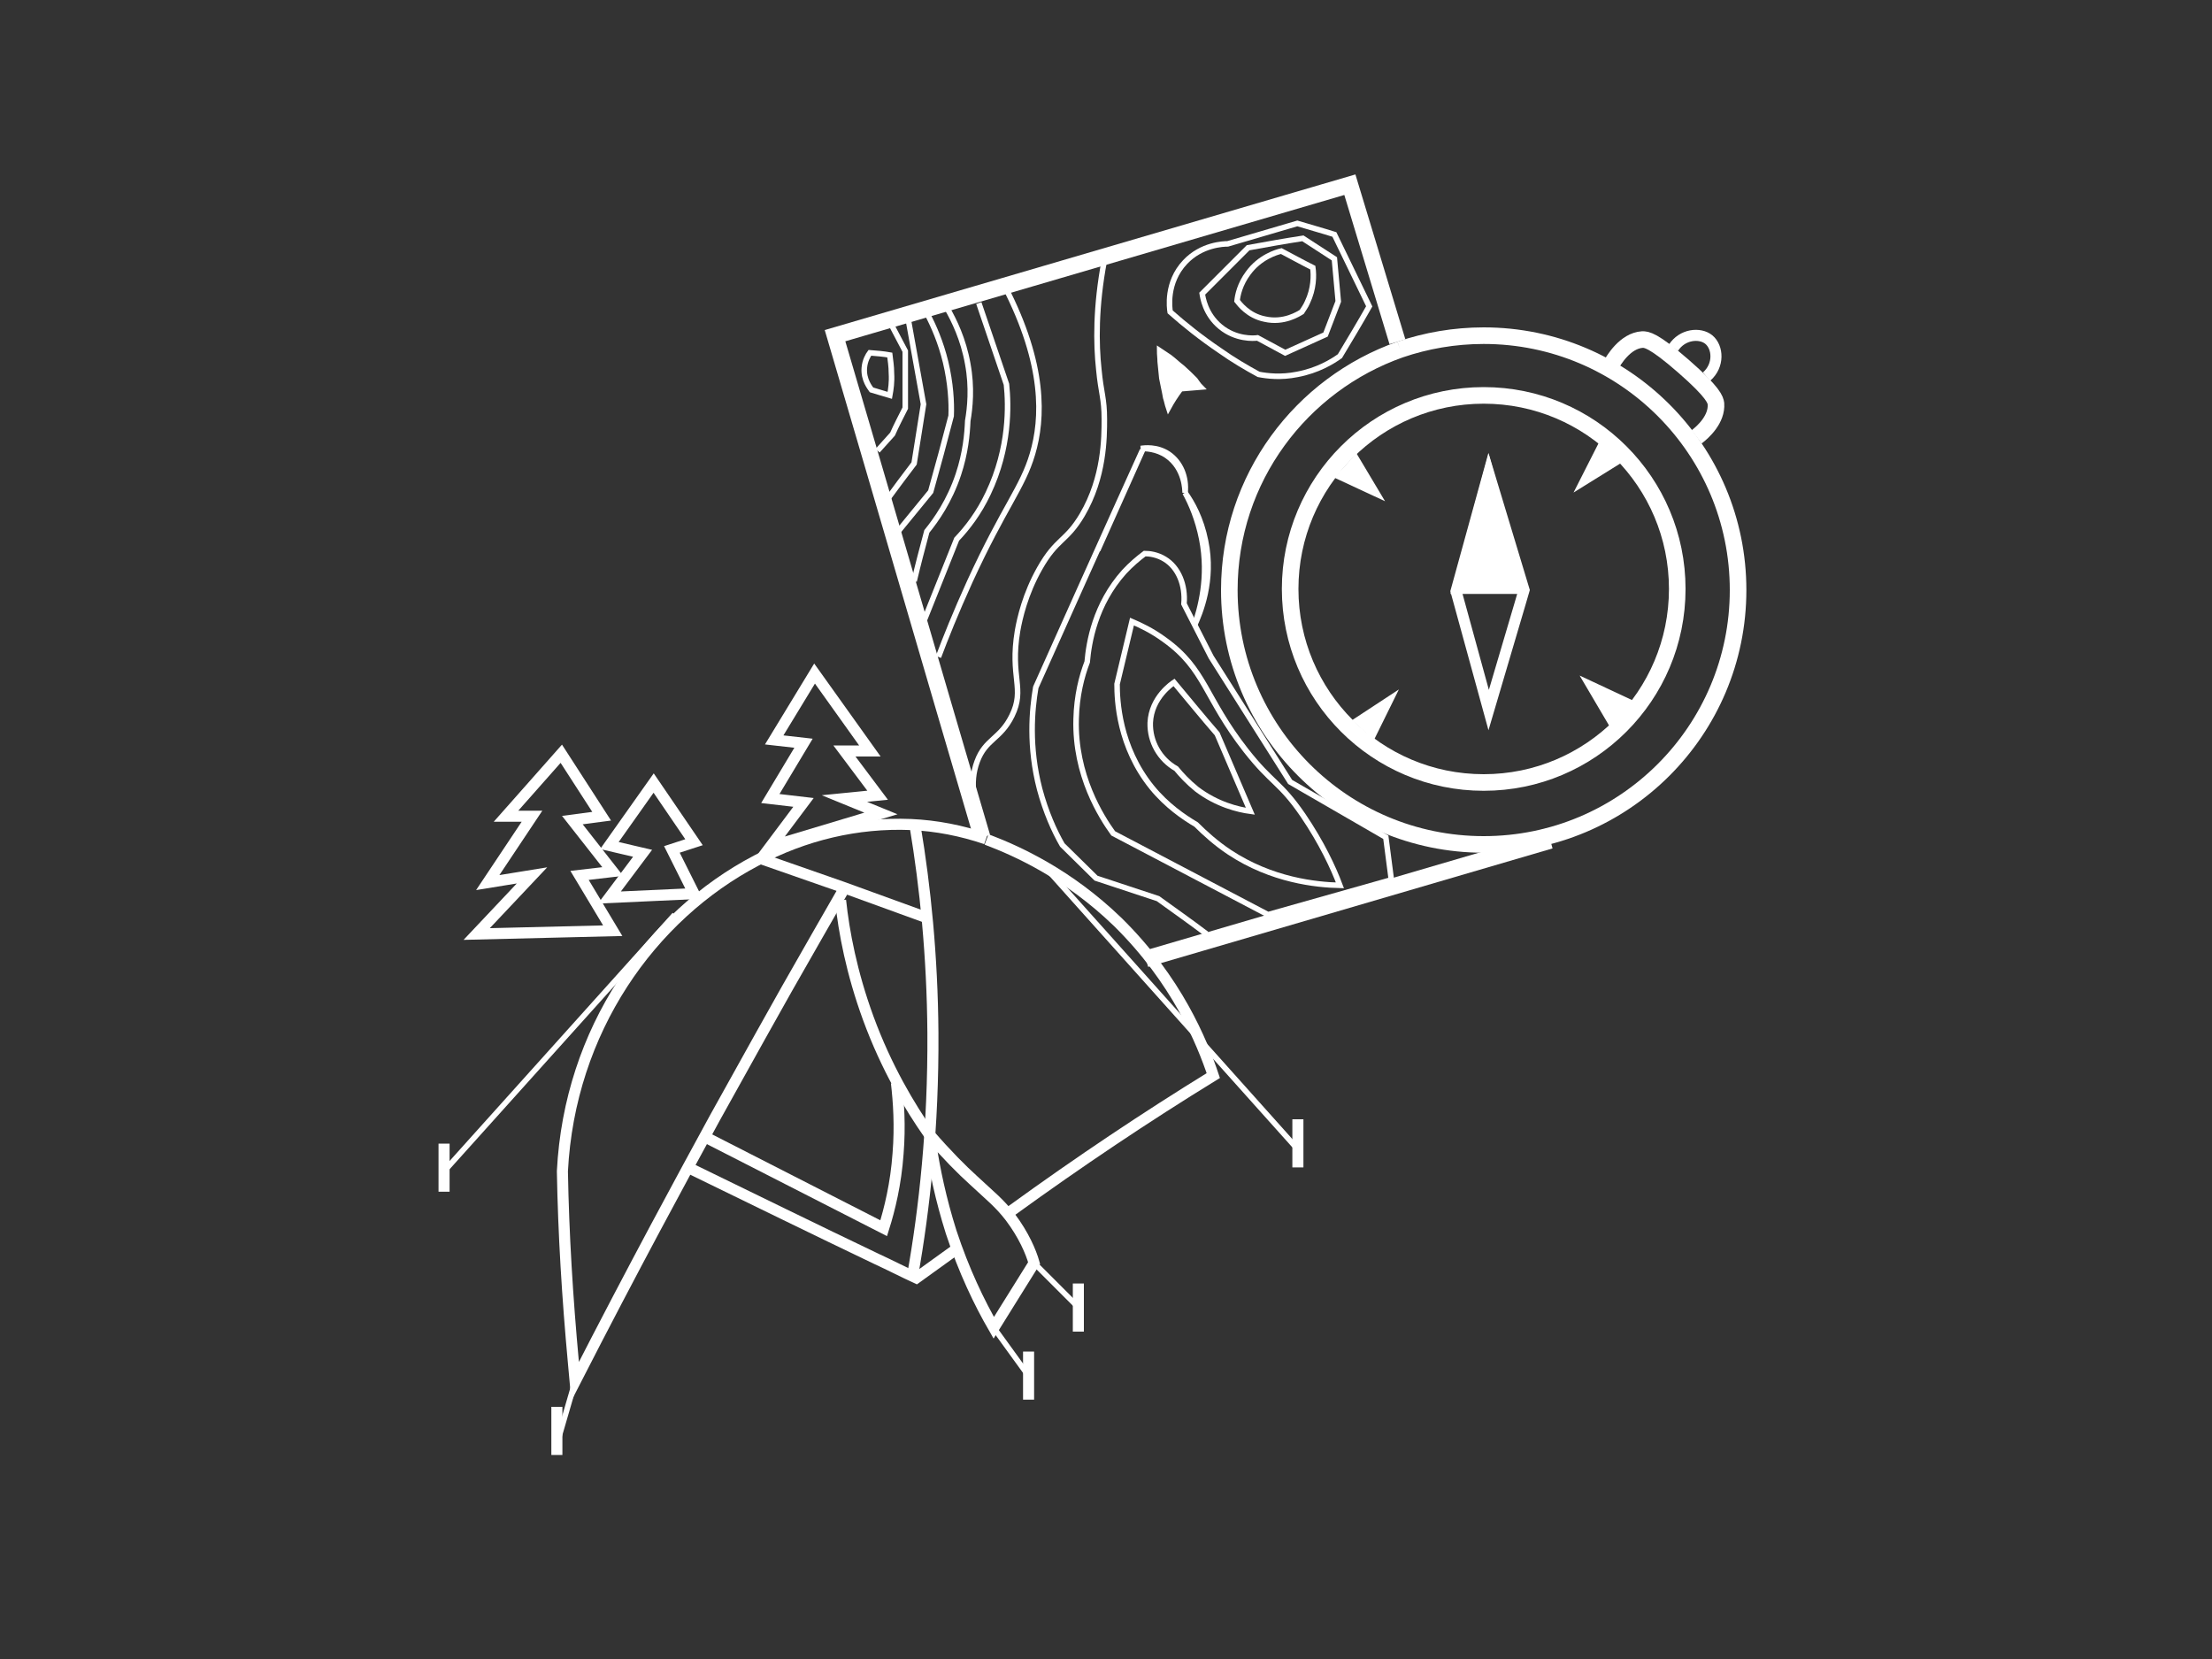<?xml version="1.0" encoding="utf-8"?>
<!-- Generator: Adobe Illustrator 22.0.1, SVG Export Plug-In . SVG Version: 6.00 Build 0)  -->
<svg version="1.1" id="Слой_1" xmlns="http://www.w3.org/2000/svg" xmlns:xlink="http://www.w3.org/1999/xlink" x="0px" y="0px"
	 viewBox="0 0 400 300" style="enable-background:new 0 0 400 300;" xml:space="preserve">
<rect x="0" y="0" width="400" height="300" fill="#333333" stroke="none"/>
<style type="text/css">
	.st0{fill:none;stroke:#FFFFFF;stroke-width:3;stroke-miterlimit:10;}
	.st1{fill:none;stroke:#FFFFFF;stroke-width:2;stroke-miterlimit:10;}
	.st2{fill:#FFFFFF;stroke:#FFFFFF;stroke-miterlimit:10;}
	.st3{fill:none;stroke:#FFFFFF;stroke-miterlimit:10;}
	.st4{fill:#FFFFFF;stroke:#FFFFFF;stroke-width:2;stroke-miterlimit:10;}
</style>
<g>
	<path class="st0" d="M252.7,61.8c-2.9-9.5-5.7-18.9-8.6-28.4l-62.4,18.3l-30.7,9c8.9,30.2,17.7,60.5,26.6,90.7"/>
	<path class="st0" d="M252.1,60.8"/>
	<path class="st0" d="M278,149.1"/>
	<path class="st0" d="M207.2,173.4c23.9-7,47.8-14,71.7-21c-0.2-0.7-0.4-1.5-0.6-2.2"/>
	<path class="st0" d="M207.2,173.4"/>
	<path class="st0" d="M184.5,175.1"/>
	<path class="st0" d="M253.2,63.2c4.7-1.6,9.8-2.5,15.1-2.5c25.4,0,46,20.6,46,46s-20.6,46-46,46s-46-20.6-46-46
		C222.3,86.5,235.3,69.5,253.2,63.2"/>
	<circle class="st0" cx="268.3" cy="106.5" r="35"/>
	<path class="st0" d="M291.2,66.2c0.6-1.1,2.7-4.6,5.8-4.8c0.7,0,1.9,0,7.4,4.8c5.5,4.8,5.8,6.1,5.9,6.8c0.2,2.8-2.3,5.1-3.5,6"/>
	<path class="st1" d="M302.6,62.9c1.6-2.5,4.8-2.8,6.4-1.5c1.7,1.4,1.9,4.7-0.4,6.7"/>
	<polygon class="st2" points="289.3,80.8 285.8,87.7 292.4,83.6 	"/>
	<polygon class="st2" points="248.3,133 251.7,126.1 245.3,130.3 	"/>
	<polygon class="st2" points="242.1,86.2 249.2,89.5 245.2,82.8 	"/>
	<polygon class="st2" points="294.6,126.9 286.9,123.3 291.2,130.6 	"/>
	<path class="st3" d="M256.6,118.3"/>
	<polygon class="st1" points="269.2,85.5 263.3,106.9 269.2,128.4 274.9,109.1 275.6,106.7 	"/>
	<polygon class="st4" points="269.2,85.8 263.6,106.4 275,106.4 	"/>
	<path class="st1" d="M178.3,151.7c-4.4-1.5-9-2.4-13.6-2.6c-9.7-0.4-19.3,1.9-27.9,6.5c-19.1,10-33.8,30.7-35.1,56.2
		c0.2,11.3,0.9,22.8,2,34.7c0.1,1.1,0.2,2.2,0.3,3.3c10.6-20.7,19.3-36.7,25.3-47.7c6-10.8,11.4-20.5,13-23.3
		c4.1-7.2,7.7-13.5,10.7-18.7"/>
	<path class="st1" d="M181.8,219.7c0.4-0.3,0.8-0.6,1.3-0.9c12-8.7,24.1-16.8,36.3-24.3c-2-6-6.6-17.3-17.3-27.8
		c-8.9-8.6-18.1-12.8-23.7-14.9"/>
	<path class="st1" d="M125,211.4c11.1,5.4,22.3,10.9,33.6,16.3c2.4,1.1,4.7,2.3,7.1,3.4c2.5-1.8,5-3.6,7.5-5.4"/>
	<path class="st1" d="M165,230.8c2.2-12.3,3.8-27.1,3.7-44c-0.1-14-1.4-26.5-3.2-37.3"/>
	<path class="st1" d="M181.3,218.4"/>
	<polyline class="st1" points="137.4,155.2 152.3,160.4 168,166.1 	"/>
	<path class="st1" d="M152,162.8c0.6,5.7,2,13.1,5,21.3c3.3,9,7.5,16,11,21c3.2,3.7,6,6.5,8,8.3c3.1,2.9,4.7,4.1,6.7,6.7
		c2.4,3.2,3.7,6.2,4.3,8.3c-2.4,3.9-4.9,7.8-7.3,11.7c-2.6-4.5-5.4-10.3-7.7-17.3c-1.9-6-3-11.4-3.7-16"/>
	<path class="st1" d="M127.3,205.5l32.5,16.6c1.1-3.5,2.2-8,2.6-13.5c0.4-5,0.1-9.4-0.3-12.8"/>
	<path class="st1" d="M186,244.4c0,2.9,0,5.8,0,8.7"/>
	<path class="st1" d="M100.7,263.1c0-2.9,0-5.8,0-8.7"/>
	<path class="st1" d="M80.3,206.8c0,2.9,0,5.8,0,8.7"/>
	<path class="st1" d="M152,162.8"/>
	<line class="st3" x1="189" y1="156.8" x2="234.3" y2="207.4"/>
	<line class="st3" x1="187" y1="228.4" x2="195" y2="236.4"/>
	<line class="st3" x1="179.7" y1="240.1" x2="186" y2="248.8"/>
	<line class="st3" x1="104" y1="249.8" x2="101" y2="260.1"/>
	<line class="st3" x1="122" y1="165.4" x2="80.3" y2="211.8"/>
	<path class="st1" d="M195,240.8c0-2.9,0-5.8,0-8.7"/>
	<path class="st1" d="M234.7,211.1c0-2.9,0-5.8,0-8.7"/>
	<path class="st3" d="M169.7,118.8c1.2-3.2,3.1-8,5.7-13.7c6.2-13.5,9.5-16.9,11.3-23c1.9-6.4,2.3-16.1-5-30.3"/>
	<path class="st3" d="M199.7,47.1c-1.6,8.4-1.5,15.1-1,19.7c0.4,4.3,1,5.2,1,9c0,3.3,0,10.5-4,17.3c-2.9,4.9-4.6,4.2-7.7,9.7
		c-2.6,4.6-3.6,9-4,11.3c-1.4,8.4,1.4,10.4-1,15.3c-2.1,4.3-4.8,4.2-6.3,8.3c-1.5,4-0.4,8,0.7,10.7"/>
	<path class="st3" d="M204.7,112.4c-0.9,3.8-1.8,7.6-2.7,11.3c0,2.9,0.3,11.3,6.3,18.7c2.7,3.3,5.8,5.4,8,6.7c1.6,1.6,3.6,3.4,6,5
		c7.7,5.1,15.7,5.9,20,6c-1.2-3.2-3.3-7.7-6.7-12.7c-4.2-6.1-5.5-5.6-10.3-11.7c-7.5-9.6-7.3-14.7-14.7-20
		C208.3,114,206.1,113,204.7,112.4z"/>
	<path class="st3" d="M207,100.1c-1.2,0.9-2.5,2-3.7,3.3c-5.3,5.9-6.4,12.8-6.7,16.3c-1,2.6-1.9,6.1-2,10.3
		c-0.3,10.2,4.6,17.8,6.7,20.7c9.3,4.9,18.7,9.8,28,14.7l22.3-6.3l-1-7.7l-17.3-10L219,118.8l-4.9-9.6c0.3-3.4-1-6.6-3.5-8.1
		C209.3,100.3,207.9,100.1,207,100.1z"/>
	<path class="st3" d="M214.3,89.1c1.1,2,2.3,4.8,3,8.3c1.4,7-0.3,12.8-1.3,15.7c1-2.2,3.5-8.1,2-15.3
		C217.2,93.8,215.6,90.9,214.3,89.1z"/>
	<path class="st3" d="M206.3,81.1c0.8,0,2.8,0,4.7,1.3c3.3,2.3,3.3,6.3,3.3,6.7c0.3-2.8-0.8-5.5-3-7C209.2,80.7,206.9,81,206.3,81.1
		z"/>
	<path class="st3" d="M198.5,99.5c5.4-12.1,8.1-18.1,8.1-18.1c0,0-6.5,14.3-19.3,42.9c-0.7,4.1-1.3,10.7,0.7,18.4
		c1.1,4.1,2.6,7.5,4.1,10.1c2,2,4.1,4,6.1,6c3.7,1.2,7.5,2.5,11.2,3.7c2.9,2.1,5.9,4.2,8.8,6.4"/>
	<path class="st3" d="M231.7,45.4c-0.9,0.2-3.9,1.1-6,4c-1.5,2-1.9,4-2,5c0.4,0.5,2,2.7,5,3.3c3.5,0.8,6.2-1,6.7-1.3
		c0.3-0.5,0.7-1,1-1.7c1.2-2.5,1.2-4.9,1-6.3C235.4,47.4,233.6,46.4,231.7,45.4z"/>
	<path class="st3" d="M222,44.1c-0.7,0-4.7,0.1-7.7,3.3c-3.5,3.7-2.8,8.4-2.7,9c2.6,2.3,5.6,4.7,9,7c2.4,1.7,4.8,3.1,7,4.3
		c1.6,0.3,4,0.6,7,0c3.7-0.7,6.3-2.3,7.7-3.3c1.8-3,3.6-6,5.3-9c-2.1-4.3-4.2-8.7-6.3-13c-2.2-0.7-4.4-1.3-6.7-2L222,44.1z"/>
	<path class="st3" d="M225.7,44.8c-2.8,2.8-5.6,5.6-8.3,8.3c0.1,0.6,0.5,3.7,3.3,6c2.8,2.3,6,2.1,6.7,2c1.7,0.9,3.3,1.8,5,2.7
		c2.4-1.1,4.9-2.2,7.3-3.3l2.3-6l-0.7-7.7l-5.7-3.7C232.3,43.6,229,44.2,225.7,44.8z"/>
	<path class="st3" d="M177,54.8c1.7,4.9,3.3,9.8,5,14.7c0.4,3.8,0.6,11.5-3.3,19.7c-1.7,3.6-3.8,6.3-5.7,8.3c-2,5-4,10-6,15"/>
	<path class="st3" d="M171.3,55.8c1.2,2.1,2.9,5.5,3.7,10c0.8,4.3,0.4,8,0,10.3c-0.1,2.4-0.4,5.8-1.7,9.7c-1.6,4.8-4,8.2-5.7,10.3
		c-0.8,3-1.6,6-2.3,9"/>
	<path class="st3" d="M167.7,56.8c1.1,2.1,2.4,5,3.3,8.7c0.9,3.8,1.1,7.2,1,9.7c-1.2,4.6-2.4,9.1-3.7,13.7c-2.1,2.6-4.2,5.1-6.3,7.7
		"/>
	<path class="st3" d="M157.3,63.8c-0.3,0.4-0.9,1.4-1,2.7c-0.2,2.2,1.1,3.7,1.3,4c1.1,0.3,2.2,0.7,3.3,1c0.2-1.1,0.4-2.4,0.3-4
		c0-1.3-0.2-2.4-0.3-3.3C159.8,64,158.6,63.9,157.3,63.8z"/>
	<path class="st3" d="M164.3,58.1c0.9,5,1.8,10,2.7,15c-0.6,3.6-1.1,7.1-1.7,10.7c-1.7,2.2-3.3,4.4-5,6.7"/>
	<path class="st3" d="M160.7,57.8c1,1.9,2,3.8,3,5.7c0,3.4,0,6.9,0,10.3c-0.8,1.6-1.6,3.1-2.3,4.7c-0.9,1-1.8,2-2.7,3"/>
	<path class="st3" d="M212.3,123.4c-0.3,0.2-4.1,2.7-4.3,7.3c-0.1,3.4,1.7,6.6,4.7,8.3c0.9,1.1,2.1,2.4,3.7,3.7
		c3.7,2.8,7.5,3.7,9.7,4c-2-4.7-4-9.3-6-14C217.4,129.6,214.9,126.5,212.3,123.4z"/>
	<path class="st2" d="M211.3,73.7c-0.2-0.6-0.3-1.2-0.5-1.8c-0.2-1.2-0.5-2.4-0.7-3.5c-0.1-1-0.2-2-0.3-3c0-0.7-0.1-1.3-0.1-2
		c0.6,0.4,1.2,0.8,1.8,1.2c0.8,0.6,1.5,1.3,2.3,1.9c0.8,0.7,1.5,1.4,2.3,2.2c0.3,0.4,0.6,0.9,1,1.3l-3.6,0.3
		C212.6,71.5,211.9,72.6,211.3,73.7z"/>
	<polygon class="st1" points="147.3,121.8 140,133.8 145.3,134.4 139.3,144.4 145.3,145.1 139.3,153.1 159.3,147.1 152.7,144.4 
		158.7,143.8 152.7,135.8 157.3,135.8 	"/>
	<polygon class="st1" points="101.5,136.3 91.5,147.6 96.2,147.6 88.2,159.6 96.2,158.3 86.2,168.9 110.8,168.3 104.8,158.3 
		110.8,157.6 103.5,148.3 108.8,147.6 	"/>
	<polygon class="st1" points="118.2,141.6 110.2,152.9 116.2,154.3 110.2,162.3 125.5,161.6 121.5,153.6 125.5,152.3 	"/>
	<path class="st0" d="M180.2,238.1"/>
</g>
</svg>
